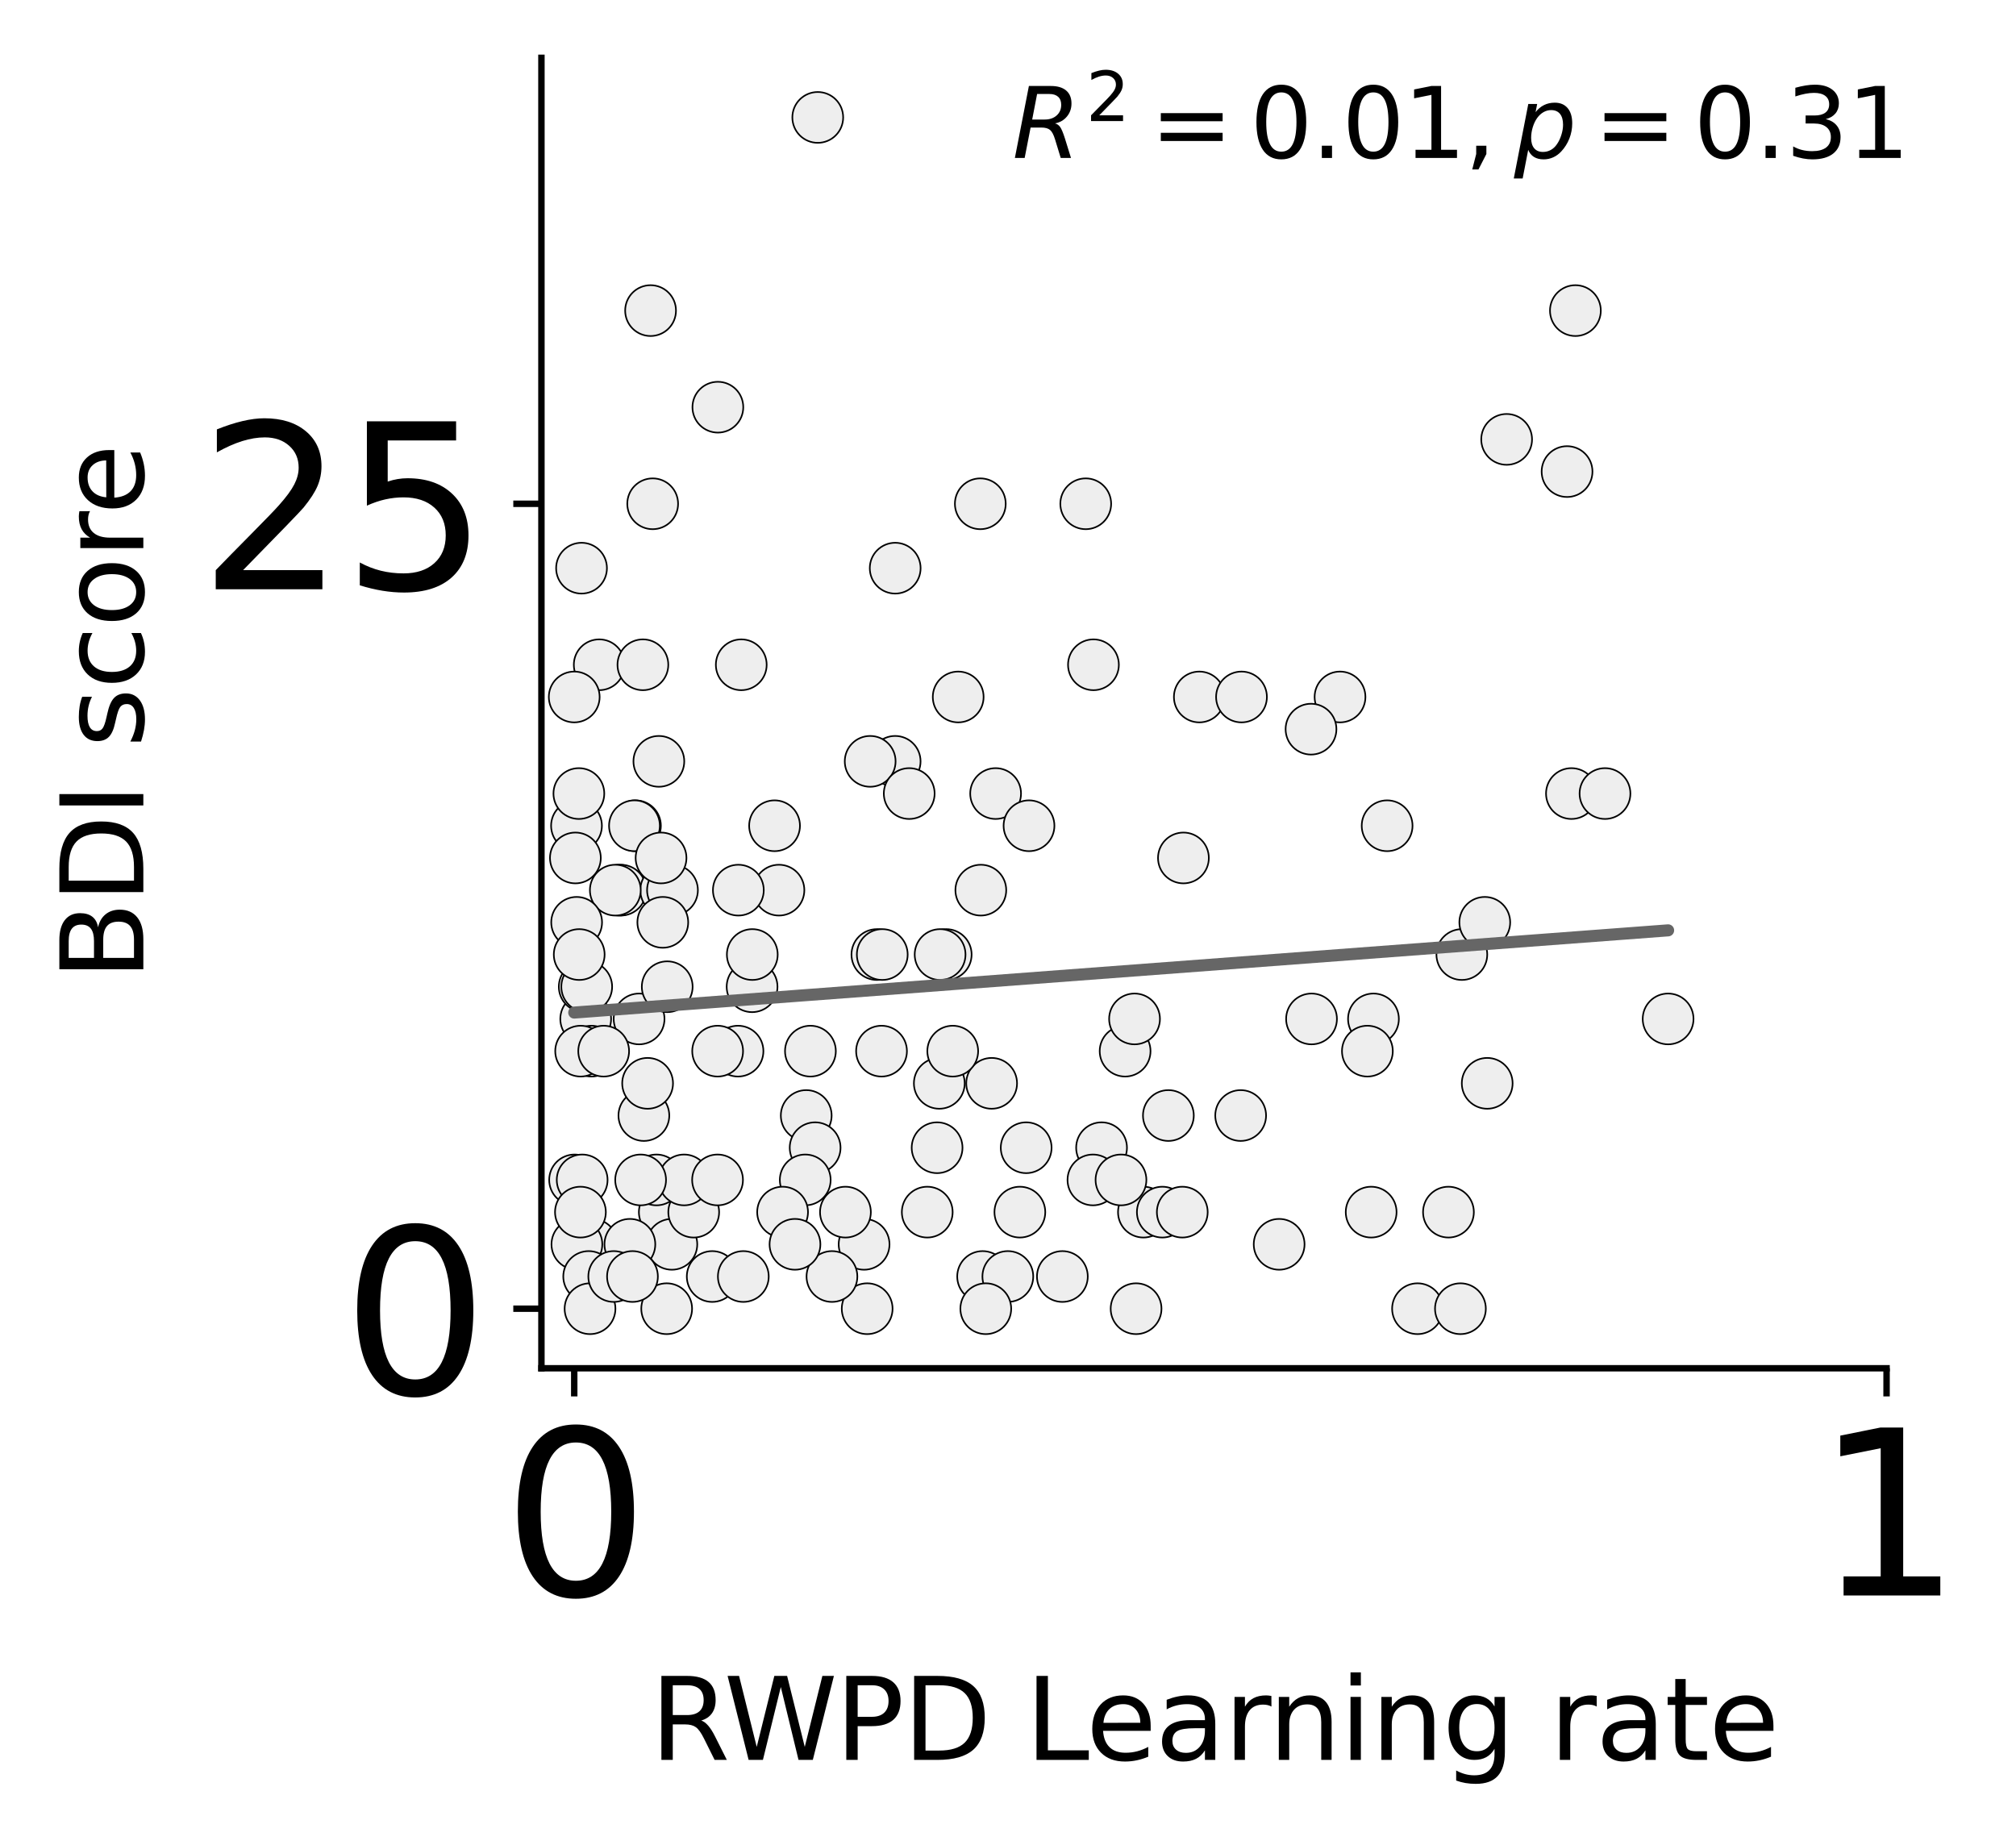 <?xml version="1.0" encoding="utf-8" standalone="no"?>
<!DOCTYPE svg PUBLIC "-//W3C//DTD SVG 1.1//EN"
  "http://www.w3.org/Graphics/SVG/1.1/DTD/svg11.dtd">
<svg xmlns:xlink="http://www.w3.org/1999/xlink" width="250.887pt" height="229.128pt" viewBox="0 0 250.887 229.128" xmlns="http://www.w3.org/2000/svg" version="1.1">
 <defs>
  <style type="text/css">*{stroke-linejoin: round; stroke-linecap: butt}</style>
 </defs>
 <g id="figure_1">
  <g id="patch_1">
   <path d="M 0 229.128 
L 250.887 229.128 
L 250.887 0 
L 0 0 
z
" style="fill: #ffffff"/>
  </g>
  <g id="axes_1">
   <g id="patch_2">
    <path d="M 67.379 170.28 
L 234.779 170.28 
L 234.779 7.2 
L 67.379 7.2 
z
" style="fill: #ffffff"/>
   </g>
   <g id="PathCollection_1">
    <defs>
     <path id="mee9aea51c9" d="M 0 3.162 
C 0.839 3.162 1.643 2.829 2.236 2.236 
C 2.829 1.643 3.162 0.839 3.162 0 
C 3.162 -0.839 2.829 -1.643 2.236 -2.236 
C 1.643 -2.829 0.839 -3.162 0 -3.162 
C -0.839 -3.162 -1.643 -2.829 -2.236 -2.236 
C -2.829 -1.643 -3.162 -0.839 -3.162 0 
C -3.162 0.839 -2.829 1.643 -2.236 2.236 
C -1.643 2.829 -0.839 3.162 0 3.162 
z
" style="stroke: #000000; stroke-width: 0.2"/>
    </defs>
    <g clip-path="url(#p5cf0837f8f)">
     <use xlink:href="#mee9aea51c9" x="100.334" y="138.826" style="fill: #eeeeee; stroke: #000000; stroke-width: 0.2"/>
     <use xlink:href="#mee9aea51c9" x="159.187" y="154.854" style="fill: #eeeeee; stroke: #000000; stroke-width: 0.2"/>
     <use xlink:href="#mee9aea51c9" x="142.297" y="150.847" style="fill: #eeeeee; stroke: #000000; stroke-width: 0.2"/>
     <use xlink:href="#mee9aea51c9" x="89.337" y="50.675" style="fill: #eeeeee; stroke: #000000; stroke-width: 0.2"/>
     <use xlink:href="#mee9aea51c9" x="79.533" y="126.805" style="fill: #eeeeee; stroke: #000000; stroke-width: 0.2"/>
     <use xlink:href="#mee9aea51c9" x="101.442" y="142.833" style="fill: #eeeeee; stroke: #000000; stroke-width: 0.2"/>
     <use xlink:href="#mee9aea51c9" x="119.246" y="86.737" style="fill: #eeeeee; stroke: #000000; stroke-width: 0.2"/>
     <use xlink:href="#mee9aea51c9" x="71.507" y="146.84" style="fill: #eeeeee; stroke: #000000; stroke-width: 0.2"/>
     <use xlink:href="#mee9aea51c9" x="107.535" y="154.854" style="fill: #eeeeee; stroke: #000000; stroke-width: 0.2"/>
     <use xlink:href="#mee9aea51c9" x="121.998" y="62.695" style="fill: #eeeeee; stroke: #000000; stroke-width: 0.2"/>
     <use xlink:href="#mee9aea51c9" x="109.704" y="130.812" style="fill: #eeeeee; stroke: #000000; stroke-width: 0.2"/>
     <use xlink:href="#mee9aea51c9" x="80.963" y="38.654" style="fill: #eeeeee; stroke: #000000; stroke-width: 0.2"/>
     <use xlink:href="#mee9aea51c9" x="185.08" y="134.819" style="fill: #eeeeee; stroke: #000000; stroke-width: 0.2"/>
     <use xlink:href="#mee9aea51c9" x="77.067" y="110.778" style="fill: #eeeeee; stroke: #000000; stroke-width: 0.2"/>
     <use xlink:href="#mee9aea51c9" x="74.573" y="82.73" style="fill: #eeeeee; stroke: #000000; stroke-width: 0.2"/>
     <use xlink:href="#mee9aea51c9" x="135.118" y="62.695" style="fill: #eeeeee; stroke: #000000; stroke-width: 0.2"/>
     <use xlink:href="#mee9aea51c9" x="136.077" y="82.73" style="fill: #eeeeee; stroke: #000000; stroke-width: 0.2"/>
     <use xlink:href="#mee9aea51c9" x="82.671" y="150.847" style="fill: #eeeeee; stroke: #000000; stroke-width: 0.2"/>
     <use xlink:href="#mee9aea51c9" x="100.855" y="130.812" style="fill: #eeeeee; stroke: #000000; stroke-width: 0.2"/>
     <use xlink:href="#mee9aea51c9" x="93.595" y="122.798" style="fill: #eeeeee; stroke: #000000; stroke-width: 0.2"/>
     <use xlink:href="#mee9aea51c9" x="127.706" y="142.833" style="fill: #eeeeee; stroke: #000000; stroke-width: 0.2"/>
     <use xlink:href="#mee9aea51c9" x="91.842" y="130.812" style="fill: #eeeeee; stroke: #000000; stroke-width: 0.2"/>
     <use xlink:href="#mee9aea51c9" x="80.129" y="138.826" style="fill: #eeeeee; stroke: #000000; stroke-width: 0.2"/>
     <use xlink:href="#mee9aea51c9" x="83.611" y="154.854" style="fill: #eeeeee; stroke: #000000; stroke-width: 0.2"/>
     <use xlink:href="#mee9aea51c9" x="176.408" y="162.867" style="fill: #eeeeee; stroke: #000000; stroke-width: 0.2"/>
     <use xlink:href="#mee9aea51c9" x="73.705" y="154.854" style="fill: #eeeeee; stroke: #000000; stroke-width: 0.2"/>
     <use xlink:href="#mee9aea51c9" x="181.923" y="118.792" style="fill: #eeeeee; stroke: #000000; stroke-width: 0.2"/>
     <use xlink:href="#mee9aea51c9" x="77.261" y="110.778" style="fill: #eeeeee; stroke: #000000; stroke-width: 0.2"/>
     <use xlink:href="#mee9aea51c9" x="126.92" y="150.847" style="fill: #eeeeee; stroke: #000000; stroke-width: 0.2"/>
     <use xlink:href="#mee9aea51c9" x="147.275" y="106.771" style="fill: #eeeeee; stroke: #000000; stroke-width: 0.2"/>
     <use xlink:href="#mee9aea51c9" x="100.211" y="146.84" style="fill: #eeeeee; stroke: #000000; stroke-width: 0.2"/>
     <use xlink:href="#mee9aea51c9" x="116.894" y="134.819" style="fill: #eeeeee; stroke: #000000; stroke-width: 0.2"/>
     <use xlink:href="#mee9aea51c9" x="82.847" y="110.778" style="fill: #eeeeee; stroke: #000000; stroke-width: 0.2"/>
     <use xlink:href="#mee9aea51c9" x="195.562" y="98.757" style="fill: #eeeeee; stroke: #000000; stroke-width: 0.2"/>
     <use xlink:href="#mee9aea51c9" x="109.126" y="118.792" style="fill: #eeeeee; stroke: #000000; stroke-width: 0.2"/>
     <use xlink:href="#mee9aea51c9" x="72.45" y="146.84" style="fill: #eeeeee; stroke: #000000; stroke-width: 0.2"/>
     <use xlink:href="#mee9aea51c9" x="76.575" y="110.778" style="fill: #eeeeee; stroke: #000000; stroke-width: 0.2"/>
     <use xlink:href="#mee9aea51c9" x="172.625" y="102.764" style="fill: #eeeeee; stroke: #000000; stroke-width: 0.2"/>
     <use xlink:href="#mee9aea51c9" x="117.754" y="118.792" style="fill: #eeeeee; stroke: #000000; stroke-width: 0.2"/>
     <use xlink:href="#mee9aea51c9" x="71.792" y="154.854" style="fill: #eeeeee; stroke: #000000; stroke-width: 0.2"/>
     <use xlink:href="#mee9aea51c9" x="86.332" y="150.847" style="fill: #eeeeee; stroke: #000000; stroke-width: 0.2"/>
     <use xlink:href="#mee9aea51c9" x="72.89" y="126.805" style="fill: #eeeeee; stroke: #000000; stroke-width: 0.2"/>
     <use xlink:href="#mee9aea51c9" x="73.595" y="130.812" style="fill: #eeeeee; stroke: #000000; stroke-width: 0.2"/>
     <use xlink:href="#mee9aea51c9" x="123.903" y="98.757" style="fill: #eeeeee; stroke: #000000; stroke-width: 0.2"/>
     <use xlink:href="#mee9aea51c9" x="79.083" y="102.764" style="fill: #eeeeee; stroke: #000000; stroke-width: 0.2"/>
     <use xlink:href="#mee9aea51c9" x="137.087" y="142.833" style="fill: #eeeeee; stroke: #000000; stroke-width: 0.2"/>
     <use xlink:href="#mee9aea51c9" x="72.234" y="150.847" style="fill: #eeeeee; stroke: #000000; stroke-width: 0.2"/>
     <use xlink:href="#mee9aea51c9" x="123.408" y="134.819" style="fill: #eeeeee; stroke: #000000; stroke-width: 0.2"/>
     <use xlink:href="#mee9aea51c9" x="71.462" y="86.737" style="fill: #eeeeee; stroke: #000000; stroke-width: 0.2"/>
     <use xlink:href="#mee9aea51c9" x="81.694" y="146.84" style="fill: #eeeeee; stroke: #000000; stroke-width: 0.2"/>
     <use xlink:href="#mee9aea51c9" x="71.762" y="114.785" style="fill: #eeeeee; stroke: #000000; stroke-width: 0.2"/>
     <use xlink:href="#mee9aea51c9" x="207.593" y="126.805" style="fill: #eeeeee; stroke: #000000; stroke-width: 0.2"/>
     <use xlink:href="#mee9aea51c9" x="78.387" y="154.854" style="fill: #eeeeee; stroke: #000000; stroke-width: 0.2"/>
     <use xlink:href="#mee9aea51c9" x="96.937" y="110.778" style="fill: #eeeeee; stroke: #000000; stroke-width: 0.2"/>
     <use xlink:href="#mee9aea51c9" x="72.26" y="130.812" style="fill: #eeeeee; stroke: #000000; stroke-width: 0.2"/>
     <use xlink:href="#mee9aea51c9" x="140.018" y="130.812" style="fill: #eeeeee; stroke: #000000; stroke-width: 0.2"/>
     <use xlink:href="#mee9aea51c9" x="85.135" y="146.84" style="fill: #eeeeee; stroke: #000000; stroke-width: 0.2"/>
     <use xlink:href="#mee9aea51c9" x="149.253" y="86.737" style="fill: #eeeeee; stroke: #000000; stroke-width: 0.2"/>
     <use xlink:href="#mee9aea51c9" x="92.249" y="82.73" style="fill: #eeeeee; stroke: #000000; stroke-width: 0.2"/>
     <use xlink:href="#mee9aea51c9" x="199.738" y="98.757" style="fill: #eeeeee; stroke: #000000; stroke-width: 0.2"/>
     <use xlink:href="#mee9aea51c9" x="122.286" y="158.86" style="fill: #eeeeee; stroke: #000000; stroke-width: 0.2"/>
     <use xlink:href="#mee9aea51c9" x="71.744" y="102.764" style="fill: #eeeeee; stroke: #000000; stroke-width: 0.2"/>
     <use xlink:href="#mee9aea51c9" x="75.126" y="130.812" style="fill: #eeeeee; stroke: #000000; stroke-width: 0.2"/>
     <use xlink:href="#mee9aea51c9" x="79.724" y="146.84" style="fill: #eeeeee; stroke: #000000; stroke-width: 0.2"/>
     <use xlink:href="#mee9aea51c9" x="132.21" y="158.86" style="fill: #eeeeee; stroke: #000000; stroke-width: 0.2"/>
     <use xlink:href="#mee9aea51c9" x="170.638" y="150.847" style="fill: #eeeeee; stroke: #000000; stroke-width: 0.2"/>
     <use xlink:href="#mee9aea51c9" x="154.398" y="138.826" style="fill: #eeeeee; stroke: #000000; stroke-width: 0.2"/>
     <use xlink:href="#mee9aea51c9" x="180.256" y="150.847" style="fill: #eeeeee; stroke: #000000; stroke-width: 0.2"/>
     <use xlink:href="#mee9aea51c9" x="141.383" y="162.867" style="fill: #eeeeee; stroke: #000000; stroke-width: 0.2"/>
     <use xlink:href="#mee9aea51c9" x="72.039" y="98.757" style="fill: #eeeeee; stroke: #000000; stroke-width: 0.2"/>
     <use xlink:href="#mee9aea51c9" x="73.261" y="158.86" style="fill: #eeeeee; stroke: #000000; stroke-width: 0.2"/>
     <use xlink:href="#mee9aea51c9" x="184.778" y="114.785" style="fill: #eeeeee; stroke: #000000; stroke-width: 0.2"/>
     <use xlink:href="#mee9aea51c9" x="111.406" y="70.709" style="fill: #eeeeee; stroke: #000000; stroke-width: 0.2"/>
     <use xlink:href="#mee9aea51c9" x="72.37" y="70.709" style="fill: #eeeeee; stroke: #000000; stroke-width: 0.2"/>
     <use xlink:href="#mee9aea51c9" x="78.957" y="102.764" style="fill: #eeeeee; stroke: #000000; stroke-width: 0.2"/>
     <use xlink:href="#mee9aea51c9" x="122.061" y="110.778" style="fill: #eeeeee; stroke: #000000; stroke-width: 0.2"/>
     <use xlink:href="#mee9aea51c9" x="181.747" y="162.867" style="fill: #eeeeee; stroke: #000000; stroke-width: 0.2"/>
     <use xlink:href="#mee9aea51c9" x="89.298" y="146.84" style="fill: #eeeeee; stroke: #000000; stroke-width: 0.2"/>
     <use xlink:href="#mee9aea51c9" x="109.797" y="118.792" style="fill: #eeeeee; stroke: #000000; stroke-width: 0.2"/>
     <use xlink:href="#mee9aea51c9" x="89.309" y="130.812" style="fill: #eeeeee; stroke: #000000; stroke-width: 0.2"/>
     <use xlink:href="#mee9aea51c9" x="81.993" y="94.75" style="fill: #eeeeee; stroke: #000000; stroke-width: 0.2"/>
     <use xlink:href="#mee9aea51c9" x="72.707" y="122.798" style="fill: #eeeeee; stroke: #000000; stroke-width: 0.2"/>
     <use xlink:href="#mee9aea51c9" x="144.649" y="150.847" style="fill: #eeeeee; stroke: #000000; stroke-width: 0.2"/>
     <use xlink:href="#mee9aea51c9" x="147.133" y="150.847" style="fill: #eeeeee; stroke: #000000; stroke-width: 0.2"/>
     <use xlink:href="#mee9aea51c9" x="111.4" y="94.75" style="fill: #eeeeee; stroke: #000000; stroke-width: 0.2"/>
     <use xlink:href="#mee9aea51c9" x="118.566" y="130.812" style="fill: #eeeeee; stroke: #000000; stroke-width: 0.2"/>
     <use xlink:href="#mee9aea51c9" x="115.394" y="150.847" style="fill: #eeeeee; stroke: #000000; stroke-width: 0.2"/>
     <use xlink:href="#mee9aea51c9" x="88.634" y="158.86" style="fill: #eeeeee; stroke: #000000; stroke-width: 0.2"/>
     <use xlink:href="#mee9aea51c9" x="83.035" y="122.798" style="fill: #eeeeee; stroke: #000000; stroke-width: 0.2"/>
     <use xlink:href="#mee9aea51c9" x="91.886" y="110.778" style="fill: #eeeeee; stroke: #000000; stroke-width: 0.2"/>
     <use xlink:href="#mee9aea51c9" x="83.689" y="110.778" style="fill: #eeeeee; stroke: #000000; stroke-width: 0.2"/>
     <use xlink:href="#mee9aea51c9" x="107.918" y="162.867" style="fill: #eeeeee; stroke: #000000; stroke-width: 0.2"/>
     <use xlink:href="#mee9aea51c9" x="73.428" y="162.867" style="fill: #eeeeee; stroke: #000000; stroke-width: 0.2"/>
     <use xlink:href="#mee9aea51c9" x="108.292" y="94.75" style="fill: #eeeeee; stroke: #000000; stroke-width: 0.2"/>
     <use xlink:href="#mee9aea51c9" x="141.191" y="126.805" style="fill: #eeeeee; stroke: #000000; stroke-width: 0.2"/>
     <use xlink:href="#mee9aea51c9" x="136.013" y="146.84" style="fill: #eeeeee; stroke: #000000; stroke-width: 0.2"/>
     <use xlink:href="#mee9aea51c9" x="125.423" y="158.86" style="fill: #eeeeee; stroke: #000000; stroke-width: 0.2"/>
     <use xlink:href="#mee9aea51c9" x="76.379" y="158.86" style="fill: #eeeeee; stroke: #000000; stroke-width: 0.2"/>
     <use xlink:href="#mee9aea51c9" x="71.606" y="106.771" style="fill: #eeeeee; stroke: #000000; stroke-width: 0.2"/>
     <use xlink:href="#mee9aea51c9" x="82.967" y="162.867" style="fill: #eeeeee; stroke: #000000; stroke-width: 0.2"/>
     <use xlink:href="#mee9aea51c9" x="97.392" y="150.847" style="fill: #eeeeee; stroke: #000000; stroke-width: 0.2"/>
     <use xlink:href="#mee9aea51c9" x="101.769" y="14.613" style="fill: #eeeeee; stroke: #000000; stroke-width: 0.2"/>
     <use xlink:href="#mee9aea51c9" x="116.62" y="142.833" style="fill: #eeeeee; stroke: #000000; stroke-width: 0.2"/>
     <use xlink:href="#mee9aea51c9" x="96.392" y="102.764" style="fill: #eeeeee; stroke: #000000; stroke-width: 0.2"/>
     <use xlink:href="#mee9aea51c9" x="154.502" y="86.737" style="fill: #eeeeee; stroke: #000000; stroke-width: 0.2"/>
     <use xlink:href="#mee9aea51c9" x="170.923" y="126.805" style="fill: #eeeeee; stroke: #000000; stroke-width: 0.2"/>
     <use xlink:href="#mee9aea51c9" x="92.505" y="158.86" style="fill: #eeeeee; stroke: #000000; stroke-width: 0.2"/>
     <use xlink:href="#mee9aea51c9" x="113.151" y="98.757" style="fill: #eeeeee; stroke: #000000; stroke-width: 0.2"/>
     <use xlink:href="#mee9aea51c9" x="82.266" y="106.771" style="fill: #eeeeee; stroke: #000000; stroke-width: 0.2"/>
     <use xlink:href="#mee9aea51c9" x="145.402" y="138.826" style="fill: #eeeeee; stroke: #000000; stroke-width: 0.2"/>
     <use xlink:href="#mee9aea51c9" x="80.007" y="82.73" style="fill: #eeeeee; stroke: #000000; stroke-width: 0.2"/>
     <use xlink:href="#mee9aea51c9" x="122.679" y="162.867" style="fill: #eeeeee; stroke: #000000; stroke-width: 0.2"/>
     <use xlink:href="#mee9aea51c9" x="116.994" y="118.792" style="fill: #eeeeee; stroke: #000000; stroke-width: 0.2"/>
     <use xlink:href="#mee9aea51c9" x="163.217" y="126.805" style="fill: #eeeeee; stroke: #000000; stroke-width: 0.2"/>
     <use xlink:href="#mee9aea51c9" x="166.763" y="86.737" style="fill: #eeeeee; stroke: #000000; stroke-width: 0.2"/>
     <use xlink:href="#mee9aea51c9" x="103.534" y="158.86" style="fill: #eeeeee; stroke: #000000; stroke-width: 0.2"/>
     <use xlink:href="#mee9aea51c9" x="187.498" y="54.682" style="fill: #eeeeee; stroke: #000000; stroke-width: 0.2"/>
     <use xlink:href="#mee9aea51c9" x="128.058" y="102.764" style="fill: #eeeeee; stroke: #000000; stroke-width: 0.2"/>
     <use xlink:href="#mee9aea51c9" x="105.213" y="150.847" style="fill: #eeeeee; stroke: #000000; stroke-width: 0.2"/>
     <use xlink:href="#mee9aea51c9" x="78.709" y="158.86" style="fill: #eeeeee; stroke: #000000; stroke-width: 0.2"/>
     <use xlink:href="#mee9aea51c9" x="196.056" y="38.654" style="fill: #eeeeee; stroke: #000000; stroke-width: 0.2"/>
     <use xlink:href="#mee9aea51c9" x="98.933" y="154.854" style="fill: #eeeeee; stroke: #000000; stroke-width: 0.2"/>
     <use xlink:href="#mee9aea51c9" x="163.153" y="90.743" style="fill: #eeeeee; stroke: #000000; stroke-width: 0.2"/>
     <use xlink:href="#mee9aea51c9" x="82.484" y="114.785" style="fill: #eeeeee; stroke: #000000; stroke-width: 0.2"/>
     <use xlink:href="#mee9aea51c9" x="81.225" y="62.695" style="fill: #eeeeee; stroke: #000000; stroke-width: 0.2"/>
     <use xlink:href="#mee9aea51c9" x="195.017" y="58.688" style="fill: #eeeeee; stroke: #000000; stroke-width: 0.2"/>
     <use xlink:href="#mee9aea51c9" x="80.593" y="134.819" style="fill: #eeeeee; stroke: #000000; stroke-width: 0.2"/>
     <use xlink:href="#mee9aea51c9" x="139.503" y="146.84" style="fill: #eeeeee; stroke: #000000; stroke-width: 0.2"/>
     <use xlink:href="#mee9aea51c9" x="170.169" y="130.812" style="fill: #eeeeee; stroke: #000000; stroke-width: 0.2"/>
     <use xlink:href="#mee9aea51c9" x="73.017" y="122.798" style="fill: #eeeeee; stroke: #000000; stroke-width: 0.2"/>
     <use xlink:href="#mee9aea51c9" x="93.621" y="118.792" style="fill: #eeeeee; stroke: #000000; stroke-width: 0.2"/>
     <use xlink:href="#mee9aea51c9" x="72.082" y="118.792" style="fill: #eeeeee; stroke: #000000; stroke-width: 0.2"/>
    </g>
   </g>
   <g id="matplotlib.axis_1">
    <g id="xtick_1">
     <g id="line2d_1">
      <defs>
       <path id="m5b6b09e335" d="M 0 0 
L 0 3.5 
" style="stroke: #000000; stroke-width: 0.8"/>
      </defs>
      <g>
       <use xlink:href="#m5b6b09e335" x="71.462" y="170.28" style="stroke: #000000; stroke-width: 0.8"/>
      </g>
     </g>
     <g id="text_1">
      <!-- 0 -->
      <g transform="translate(62.555 198.556) scale(0.28 -0.28)">
       <defs>
        <path id="DejaVuSans-30" d="M 2034 4250 
Q 1547 4250 1301 3770 
Q 1056 3291 1056 2328 
Q 1056 1369 1301 889 
Q 1547 409 2034 409 
Q 2525 409 2770 889 
Q 3016 1369 3016 2328 
Q 3016 3291 2770 3770 
Q 2525 4250 2034 4250 
z
M 2034 4750 
Q 2819 4750 3233 4129 
Q 3647 3509 3647 2328 
Q 3647 1150 3233 529 
Q 2819 -91 2034 -91 
Q 1250 -91 836 529 
Q 422 1150 422 2328 
Q 422 3509 836 4129 
Q 1250 4750 2034 4750 
z
" transform="scale(0.016)"/>
       </defs>
       <use xlink:href="#DejaVuSans-30"/>
      </g>
     </g>
    </g>
    <g id="xtick_2">
     <g id="line2d_2">
      <g>
       <use xlink:href="#m5b6b09e335" x="234.779" y="170.28" style="stroke: #000000; stroke-width: 0.8"/>
      </g>
     </g>
     <g id="text_2">
      <!-- 1 -->
      <g transform="translate(225.872 198.556) scale(0.28 -0.28)">
       <defs>
        <path id="DejaVuSans-31" d="M 794 531 
L 1825 531 
L 1825 4091 
L 703 3866 
L 703 4441 
L 1819 4666 
L 2450 4666 
L 2450 531 
L 3481 531 
L 3481 0 
L 794 0 
L 794 531 
z
" transform="scale(0.016)"/>
       </defs>
       <use xlink:href="#DejaVuSans-31"/>
      </g>
     </g>
    </g>
    <g id="text_3">
     <!-- RWPD Learning rate -->
     <g transform="translate(80.904 219.017) scale(0.14 -0.14)">
      <defs>
       <path id="DejaVuSans-52" d="M 2841 2188 
Q 3044 2119 3236 1894 
Q 3428 1669 3622 1275 
L 4263 0 
L 3584 0 
L 2988 1197 
Q 2756 1666 2539 1819 
Q 2322 1972 1947 1972 
L 1259 1972 
L 1259 0 
L 628 0 
L 628 4666 
L 2053 4666 
Q 2853 4666 3247 4331 
Q 3641 3997 3641 3322 
Q 3641 2881 3436 2590 
Q 3231 2300 2841 2188 
z
M 1259 4147 
L 1259 2491 
L 2053 2491 
Q 2509 2491 2742 2702 
Q 2975 2913 2975 3322 
Q 2975 3731 2742 3939 
Q 2509 4147 2053 4147 
L 1259 4147 
z
" transform="scale(0.016)"/>
       <path id="DejaVuSans-57" d="M 213 4666 
L 850 4666 
L 1831 722 
L 2809 4666 
L 3519 4666 
L 4500 722 
L 5478 4666 
L 6119 4666 
L 4947 0 
L 4153 0 
L 3169 4050 
L 2175 0 
L 1381 0 
L 213 4666 
z
" transform="scale(0.016)"/>
       <path id="DejaVuSans-50" d="M 1259 4147 
L 1259 2394 
L 2053 2394 
Q 2494 2394 2734 2622 
Q 2975 2850 2975 3272 
Q 2975 3691 2734 3919 
Q 2494 4147 2053 4147 
L 1259 4147 
z
M 628 4666 
L 2053 4666 
Q 2838 4666 3239 4311 
Q 3641 3956 3641 3272 
Q 3641 2581 3239 2228 
Q 2838 1875 2053 1875 
L 1259 1875 
L 1259 0 
L 628 0 
L 628 4666 
z
" transform="scale(0.016)"/>
       <path id="DejaVuSans-44" d="M 1259 4147 
L 1259 519 
L 2022 519 
Q 2988 519 3436 956 
Q 3884 1394 3884 2338 
Q 3884 3275 3436 3711 
Q 2988 4147 2022 4147 
L 1259 4147 
z
M 628 4666 
L 1925 4666 
Q 3281 4666 3915 4102 
Q 4550 3538 4550 2338 
Q 4550 1131 3912 565 
Q 3275 0 1925 0 
L 628 0 
L 628 4666 
z
" transform="scale(0.016)"/>
       <path id="DejaVuSans-20" transform="scale(0.016)"/>
       <path id="DejaVuSans-4c" d="M 628 4666 
L 1259 4666 
L 1259 531 
L 3531 531 
L 3531 0 
L 628 0 
L 628 4666 
z
" transform="scale(0.016)"/>
       <path id="DejaVuSans-65" d="M 3597 1894 
L 3597 1613 
L 953 1613 
Q 991 1019 1311 708 
Q 1631 397 2203 397 
Q 2534 397 2845 478 
Q 3156 559 3463 722 
L 3463 178 
Q 3153 47 2828 -22 
Q 2503 -91 2169 -91 
Q 1331 -91 842 396 
Q 353 884 353 1716 
Q 353 2575 817 3079 
Q 1281 3584 2069 3584 
Q 2775 3584 3186 3129 
Q 3597 2675 3597 1894 
z
M 3022 2063 
Q 3016 2534 2758 2815 
Q 2500 3097 2075 3097 
Q 1594 3097 1305 2825 
Q 1016 2553 972 2059 
L 3022 2063 
z
" transform="scale(0.016)"/>
       <path id="DejaVuSans-61" d="M 2194 1759 
Q 1497 1759 1228 1600 
Q 959 1441 959 1056 
Q 959 750 1161 570 
Q 1363 391 1709 391 
Q 2188 391 2477 730 
Q 2766 1069 2766 1631 
L 2766 1759 
L 2194 1759 
z
M 3341 1997 
L 3341 0 
L 2766 0 
L 2766 531 
Q 2569 213 2275 61 
Q 1981 -91 1556 -91 
Q 1019 -91 701 211 
Q 384 513 384 1019 
Q 384 1609 779 1909 
Q 1175 2209 1959 2209 
L 2766 2209 
L 2766 2266 
Q 2766 2663 2505 2880 
Q 2244 3097 1772 3097 
Q 1472 3097 1187 3025 
Q 903 2953 641 2809 
L 641 3341 
Q 956 3463 1253 3523 
Q 1550 3584 1831 3584 
Q 2591 3584 2966 3190 
Q 3341 2797 3341 1997 
z
" transform="scale(0.016)"/>
       <path id="DejaVuSans-72" d="M 2631 2963 
Q 2534 3019 2420 3045 
Q 2306 3072 2169 3072 
Q 1681 3072 1420 2755 
Q 1159 2438 1159 1844 
L 1159 0 
L 581 0 
L 581 3500 
L 1159 3500 
L 1159 2956 
Q 1341 3275 1631 3429 
Q 1922 3584 2338 3584 
Q 2397 3584 2469 3576 
Q 2541 3569 2628 3553 
L 2631 2963 
z
" transform="scale(0.016)"/>
       <path id="DejaVuSans-6e" d="M 3513 2113 
L 3513 0 
L 2938 0 
L 2938 2094 
Q 2938 2591 2744 2837 
Q 2550 3084 2163 3084 
Q 1697 3084 1428 2787 
Q 1159 2491 1159 1978 
L 1159 0 
L 581 0 
L 581 3500 
L 1159 3500 
L 1159 2956 
Q 1366 3272 1645 3428 
Q 1925 3584 2291 3584 
Q 2894 3584 3203 3211 
Q 3513 2838 3513 2113 
z
" transform="scale(0.016)"/>
       <path id="DejaVuSans-69" d="M 603 3500 
L 1178 3500 
L 1178 0 
L 603 0 
L 603 3500 
z
M 603 4863 
L 1178 4863 
L 1178 4134 
L 603 4134 
L 603 4863 
z
" transform="scale(0.016)"/>
       <path id="DejaVuSans-67" d="M 2906 1791 
Q 2906 2416 2648 2759 
Q 2391 3103 1925 3103 
Q 1463 3103 1205 2759 
Q 947 2416 947 1791 
Q 947 1169 1205 825 
Q 1463 481 1925 481 
Q 2391 481 2648 825 
Q 2906 1169 2906 1791 
z
M 3481 434 
Q 3481 -459 3084 -895 
Q 2688 -1331 1869 -1331 
Q 1566 -1331 1297 -1286 
Q 1028 -1241 775 -1147 
L 775 -588 
Q 1028 -725 1275 -790 
Q 1522 -856 1778 -856 
Q 2344 -856 2625 -561 
Q 2906 -266 2906 331 
L 2906 616 
Q 2728 306 2450 153 
Q 2172 0 1784 0 
Q 1141 0 747 490 
Q 353 981 353 1791 
Q 353 2603 747 3093 
Q 1141 3584 1784 3584 
Q 2172 3584 2450 3431 
Q 2728 3278 2906 2969 
L 2906 3500 
L 3481 3500 
L 3481 434 
z
" transform="scale(0.016)"/>
       <path id="DejaVuSans-74" d="M 1172 4494 
L 1172 3500 
L 2356 3500 
L 2356 3053 
L 1172 3053 
L 1172 1153 
Q 1172 725 1289 603 
Q 1406 481 1766 481 
L 2356 481 
L 2356 0 
L 1766 0 
Q 1100 0 847 248 
Q 594 497 594 1153 
L 594 3053 
L 172 3053 
L 172 3500 
L 594 3500 
L 594 4494 
L 1172 4494 
z
" transform="scale(0.016)"/>
      </defs>
      <use xlink:href="#DejaVuSans-52"/>
      <use xlink:href="#DejaVuSans-57" x="65.482"/>
      <use xlink:href="#DejaVuSans-50" x="164.359"/>
      <use xlink:href="#DejaVuSans-44" x="224.662"/>
      <use xlink:href="#DejaVuSans-20" x="301.664"/>
      <use xlink:href="#DejaVuSans-4c" x="333.451"/>
      <use xlink:href="#DejaVuSans-65" x="387.414"/>
      <use xlink:href="#DejaVuSans-61" x="448.938"/>
      <use xlink:href="#DejaVuSans-72" x="510.217"/>
      <use xlink:href="#DejaVuSans-6e" x="549.58"/>
      <use xlink:href="#DejaVuSans-69" x="612.959"/>
      <use xlink:href="#DejaVuSans-6e" x="640.742"/>
      <use xlink:href="#DejaVuSans-67" x="704.121"/>
      <use xlink:href="#DejaVuSans-20" x="767.598"/>
      <use xlink:href="#DejaVuSans-72" x="799.385"/>
      <use xlink:href="#DejaVuSans-61" x="840.498"/>
      <use xlink:href="#DejaVuSans-74" x="901.777"/>
      <use xlink:href="#DejaVuSans-65" x="940.986"/>
     </g>
    </g>
   </g>
   <g id="matplotlib.axis_2">
    <g id="ytick_1">
     <g id="line2d_3">
      <defs>
       <path id="m3d47d3f81b" d="M 0 0 
L -3.5 0 
" style="stroke: #000000; stroke-width: 0.8"/>
      </defs>
      <g>
       <use xlink:href="#m3d47d3f81b" x="67.379" y="162.867" style="stroke: #000000; stroke-width: 0.8"/>
      </g>
     </g>
     <g id="text_4">
      <!-- 0 -->
      <g transform="translate(42.564 173.505) scale(0.28 -0.28)">
       <use xlink:href="#DejaVuSans-30"/>
      </g>
     </g>
    </g>
    <g id="ytick_2">
     <g id="line2d_4">
      <g>
       <use xlink:href="#m3d47d3f81b" x="67.379" y="62.695" style="stroke: #000000; stroke-width: 0.8"/>
      </g>
     </g>
     <g id="text_5">
      <!-- 25 -->
      <g transform="translate(24.749 73.333) scale(0.28 -0.28)">
       <defs>
        <path id="DejaVuSans-32" d="M 1228 531 
L 3431 531 
L 3431 0 
L 469 0 
L 469 531 
Q 828 903 1448 1529 
Q 2069 2156 2228 2338 
Q 2531 2678 2651 2914 
Q 2772 3150 2772 3378 
Q 2772 3750 2511 3984 
Q 2250 4219 1831 4219 
Q 1534 4219 1204 4116 
Q 875 4013 500 3803 
L 500 4441 
Q 881 4594 1212 4672 
Q 1544 4750 1819 4750 
Q 2544 4750 2975 4387 
Q 3406 4025 3406 3419 
Q 3406 3131 3298 2873 
Q 3191 2616 2906 2266 
Q 2828 2175 2409 1742 
Q 1991 1309 1228 531 
z
" transform="scale(0.016)"/>
        <path id="DejaVuSans-35" d="M 691 4666 
L 3169 4666 
L 3169 4134 
L 1269 4134 
L 1269 2991 
Q 1406 3038 1543 3061 
Q 1681 3084 1819 3084 
Q 2600 3084 3056 2656 
Q 3513 2228 3513 1497 
Q 3513 744 3044 326 
Q 2575 -91 1722 -91 
Q 1428 -91 1123 -41 
Q 819 9 494 109 
L 494 744 
Q 775 591 1075 516 
Q 1375 441 1709 441 
Q 2250 441 2565 725 
Q 2881 1009 2881 1497 
Q 2881 1984 2565 2268 
Q 2250 2553 1709 2553 
Q 1456 2553 1204 2497 
Q 953 2441 691 2322 
L 691 4666 
z
" transform="scale(0.016)"/>
       </defs>
       <use xlink:href="#DejaVuSans-32"/>
       <use xlink:href="#DejaVuSans-35" x="63.623"/>
      </g>
     </g>
    </g>
    <g id="text_6">
     <!-- BDI score -->
     <g transform="translate(17.838 122.028) rotate(-90) scale(0.14 -0.14)">
      <defs>
       <path id="DejaVuSans-42" d="M 1259 2228 
L 1259 519 
L 2272 519 
Q 2781 519 3026 730 
Q 3272 941 3272 1375 
Q 3272 1813 3026 2020 
Q 2781 2228 2272 2228 
L 1259 2228 
z
M 1259 4147 
L 1259 2741 
L 2194 2741 
Q 2656 2741 2882 2914 
Q 3109 3088 3109 3444 
Q 3109 3797 2882 3972 
Q 2656 4147 2194 4147 
L 1259 4147 
z
M 628 4666 
L 2241 4666 
Q 2963 4666 3353 4366 
Q 3744 4066 3744 3513 
Q 3744 3084 3544 2831 
Q 3344 2578 2956 2516 
Q 3422 2416 3680 2098 
Q 3938 1781 3938 1306 
Q 3938 681 3513 340 
Q 3088 0 2303 0 
L 628 0 
L 628 4666 
z
" transform="scale(0.016)"/>
       <path id="DejaVuSans-49" d="M 628 4666 
L 1259 4666 
L 1259 0 
L 628 0 
L 628 4666 
z
" transform="scale(0.016)"/>
       <path id="DejaVuSans-73" d="M 2834 3397 
L 2834 2853 
Q 2591 2978 2328 3040 
Q 2066 3103 1784 3103 
Q 1356 3103 1142 2972 
Q 928 2841 928 2578 
Q 928 2378 1081 2264 
Q 1234 2150 1697 2047 
L 1894 2003 
Q 2506 1872 2764 1633 
Q 3022 1394 3022 966 
Q 3022 478 2636 193 
Q 2250 -91 1575 -91 
Q 1294 -91 989 -36 
Q 684 19 347 128 
L 347 722 
Q 666 556 975 473 
Q 1284 391 1588 391 
Q 1994 391 2212 530 
Q 2431 669 2431 922 
Q 2431 1156 2273 1281 
Q 2116 1406 1581 1522 
L 1381 1569 
Q 847 1681 609 1914 
Q 372 2147 372 2553 
Q 372 3047 722 3315 
Q 1072 3584 1716 3584 
Q 2034 3584 2315 3537 
Q 2597 3491 2834 3397 
z
" transform="scale(0.016)"/>
       <path id="DejaVuSans-63" d="M 3122 3366 
L 3122 2828 
Q 2878 2963 2633 3030 
Q 2388 3097 2138 3097 
Q 1578 3097 1268 2742 
Q 959 2388 959 1747 
Q 959 1106 1268 751 
Q 1578 397 2138 397 
Q 2388 397 2633 464 
Q 2878 531 3122 666 
L 3122 134 
Q 2881 22 2623 -34 
Q 2366 -91 2075 -91 
Q 1284 -91 818 406 
Q 353 903 353 1747 
Q 353 2603 823 3093 
Q 1294 3584 2113 3584 
Q 2378 3584 2631 3529 
Q 2884 3475 3122 3366 
z
" transform="scale(0.016)"/>
       <path id="DejaVuSans-6f" d="M 1959 3097 
Q 1497 3097 1228 2736 
Q 959 2375 959 1747 
Q 959 1119 1226 758 
Q 1494 397 1959 397 
Q 2419 397 2687 759 
Q 2956 1122 2956 1747 
Q 2956 2369 2687 2733 
Q 2419 3097 1959 3097 
z
M 1959 3584 
Q 2709 3584 3137 3096 
Q 3566 2609 3566 1747 
Q 3566 888 3137 398 
Q 2709 -91 1959 -91 
Q 1206 -91 779 398 
Q 353 888 353 1747 
Q 353 2609 779 3096 
Q 1206 3584 1959 3584 
z
" transform="scale(0.016)"/>
      </defs>
      <use xlink:href="#DejaVuSans-42"/>
      <use xlink:href="#DejaVuSans-44" x="68.604"/>
      <use xlink:href="#DejaVuSans-49" x="145.605"/>
      <use xlink:href="#DejaVuSans-20" x="175.098"/>
      <use xlink:href="#DejaVuSans-73" x="206.885"/>
      <use xlink:href="#DejaVuSans-63" x="258.984"/>
      <use xlink:href="#DejaVuSans-6f" x="313.965"/>
      <use xlink:href="#DejaVuSans-72" x="375.146"/>
      <use xlink:href="#DejaVuSans-65" x="414.01"/>
     </g>
    </g>
   </g>
   <g id="line2d_5">
    <path d="M 100.334 123.842 
L 207.593 115.781 
L 71.462 126.012 
L 72.082 125.965 
" clip-path="url(#p5cf0837f8f)" style="fill: none; stroke: #666666; stroke-width: 1.5; stroke-linecap: square"/>
   </g>
   <g id="patch_3">
    <path d="M 67.379 170.28 
L 67.379 7.2 
" style="fill: none; stroke: #000000; stroke-width: 0.8; stroke-linejoin: miter; stroke-linecap: square"/>
   </g>
   <g id="patch_4">
    <path d="M 67.379 170.28 
L 234.779 170.28 
" style="fill: none; stroke: #000000; stroke-width: 0.8; stroke-linejoin: miter; stroke-linecap: square"/>
   </g>
   <g id="text_7">
    <!-- $R^2 = 0.01, p = 0.31$ -->
    <g transform="translate(125.969 19.751) scale(0.12 -0.12)">
     <defs>
      <path id="DejaVuSans-Oblique-52" d="M 1613 4147 
L 1294 2491 
L 2106 2491 
Q 2584 2491 2879 2755 
Q 3175 3019 3175 3444 
Q 3175 3784 2976 3965 
Q 2778 4147 2406 4147 
L 1613 4147 
z
M 2772 2241 
Q 2972 2194 3105 2009 
Q 3238 1825 3413 1275 
L 3809 0 
L 3144 0 
L 2778 1197 
Q 2638 1659 2453 1815 
Q 2269 1972 1888 1972 
L 1191 1972 
L 806 0 
L 172 0 
L 1081 4666 
L 2503 4666 
Q 3150 4666 3495 4373 
Q 3841 4081 3841 3531 
Q 3841 3044 3547 2687 
Q 3253 2331 2772 2241 
z
" transform="scale(0.016)"/>
      <path id="DejaVuSans-3d" d="M 678 2906 
L 4684 2906 
L 4684 2381 
L 678 2381 
L 678 2906 
z
M 678 1631 
L 4684 1631 
L 4684 1100 
L 678 1100 
L 678 1631 
z
" transform="scale(0.016)"/>
      <path id="DejaVuSans-2e" d="M 684 794 
L 1344 794 
L 1344 0 
L 684 0 
L 684 794 
z
" transform="scale(0.016)"/>
      <path id="DejaVuSans-2c" d="M 750 794 
L 1409 794 
L 1409 256 
L 897 -744 
L 494 -744 
L 750 256 
L 750 794 
z
" transform="scale(0.016)"/>
      <path id="DejaVuSans-Oblique-70" d="M 3175 2156 
Q 3175 2616 2975 2859 
Q 2775 3103 2400 3103 
Q 2144 3103 1911 2972 
Q 1678 2841 1497 2591 
Q 1319 2344 1212 1994 
Q 1106 1644 1106 1300 
Q 1106 863 1306 627 
Q 1506 391 1875 391 
Q 2147 391 2380 519 
Q 2613 647 2778 891 
Q 2956 1147 3065 1494 
Q 3175 1841 3175 2156 
z
M 1394 2969 
Q 1625 3272 1939 3428 
Q 2253 3584 2638 3584 
Q 3175 3584 3472 3232 
Q 3769 2881 3769 2247 
Q 3769 1728 3584 1258 
Q 3400 788 3053 416 
Q 2822 169 2531 39 
Q 2241 -91 1919 -91 
Q 1547 -91 1294 64 
Q 1041 219 916 525 
L 556 -1331 
L -19 -1331 
L 922 3500 
L 1497 3500 
L 1394 2969 
z
" transform="scale(0.016)"/>
      <path id="DejaVuSans-33" d="M 2597 2516 
Q 3050 2419 3304 2112 
Q 3559 1806 3559 1356 
Q 3559 666 3084 287 
Q 2609 -91 1734 -91 
Q 1441 -91 1130 -33 
Q 819 25 488 141 
L 488 750 
Q 750 597 1062 519 
Q 1375 441 1716 441 
Q 2309 441 2620 675 
Q 2931 909 2931 1356 
Q 2931 1769 2642 2001 
Q 2353 2234 1838 2234 
L 1294 2234 
L 1294 2753 
L 1863 2753 
Q 2328 2753 2575 2939 
Q 2822 3125 2822 3475 
Q 2822 3834 2567 4026 
Q 2313 4219 1838 4219 
Q 1578 4219 1281 4162 
Q 984 4106 628 3988 
L 628 4550 
Q 988 4650 1302 4700 
Q 1616 4750 1894 4750 
Q 2613 4750 3031 4423 
Q 3450 4097 3450 3541 
Q 3450 3153 3228 2886 
Q 3006 2619 2597 2516 
z
" transform="scale(0.016)"/>
     </defs>
     <use xlink:href="#DejaVuSans-Oblique-52" transform="translate(0 0.766)"/>
     <use xlink:href="#DejaVuSans-32" transform="translate(76.499 39.047) scale(0.7)"/>
     <use xlink:href="#DejaVuSans-3d" transform="translate(143.252 0.766)"/>
     <use xlink:href="#DejaVuSans-30" transform="translate(246.524 0.766)"/>
     <use xlink:href="#DejaVuSans-2e" transform="translate(310.147 0.766)"/>
     <use xlink:href="#DejaVuSans-30" transform="translate(341.934 0.766)"/>
     <use xlink:href="#DejaVuSans-31" transform="translate(405.557 0.766)"/>
     <use xlink:href="#DejaVuSans-2c" transform="translate(469.18 0.766)"/>
     <use xlink:href="#DejaVuSans-Oblique-70" transform="translate(520.449 0.766)"/>
     <use xlink:href="#DejaVuSans-3d" transform="translate(603.408 0.766)"/>
     <use xlink:href="#DejaVuSans-30" transform="translate(706.68 0.766)"/>
     <use xlink:href="#DejaVuSans-2e" transform="translate(770.303 0.766)"/>
     <use xlink:href="#DejaVuSans-33" transform="translate(802.09 0.766)"/>
     <use xlink:href="#DejaVuSans-31" transform="translate(865.713 0.766)"/>
    </g>
   </g>
  </g>
 </g>
 <defs>
  <clipPath id="p5cf0837f8f">
   <rect x="67.379" y="7.2" width="167.4" height="163.08"/>
  </clipPath>
 </defs>
</svg>
